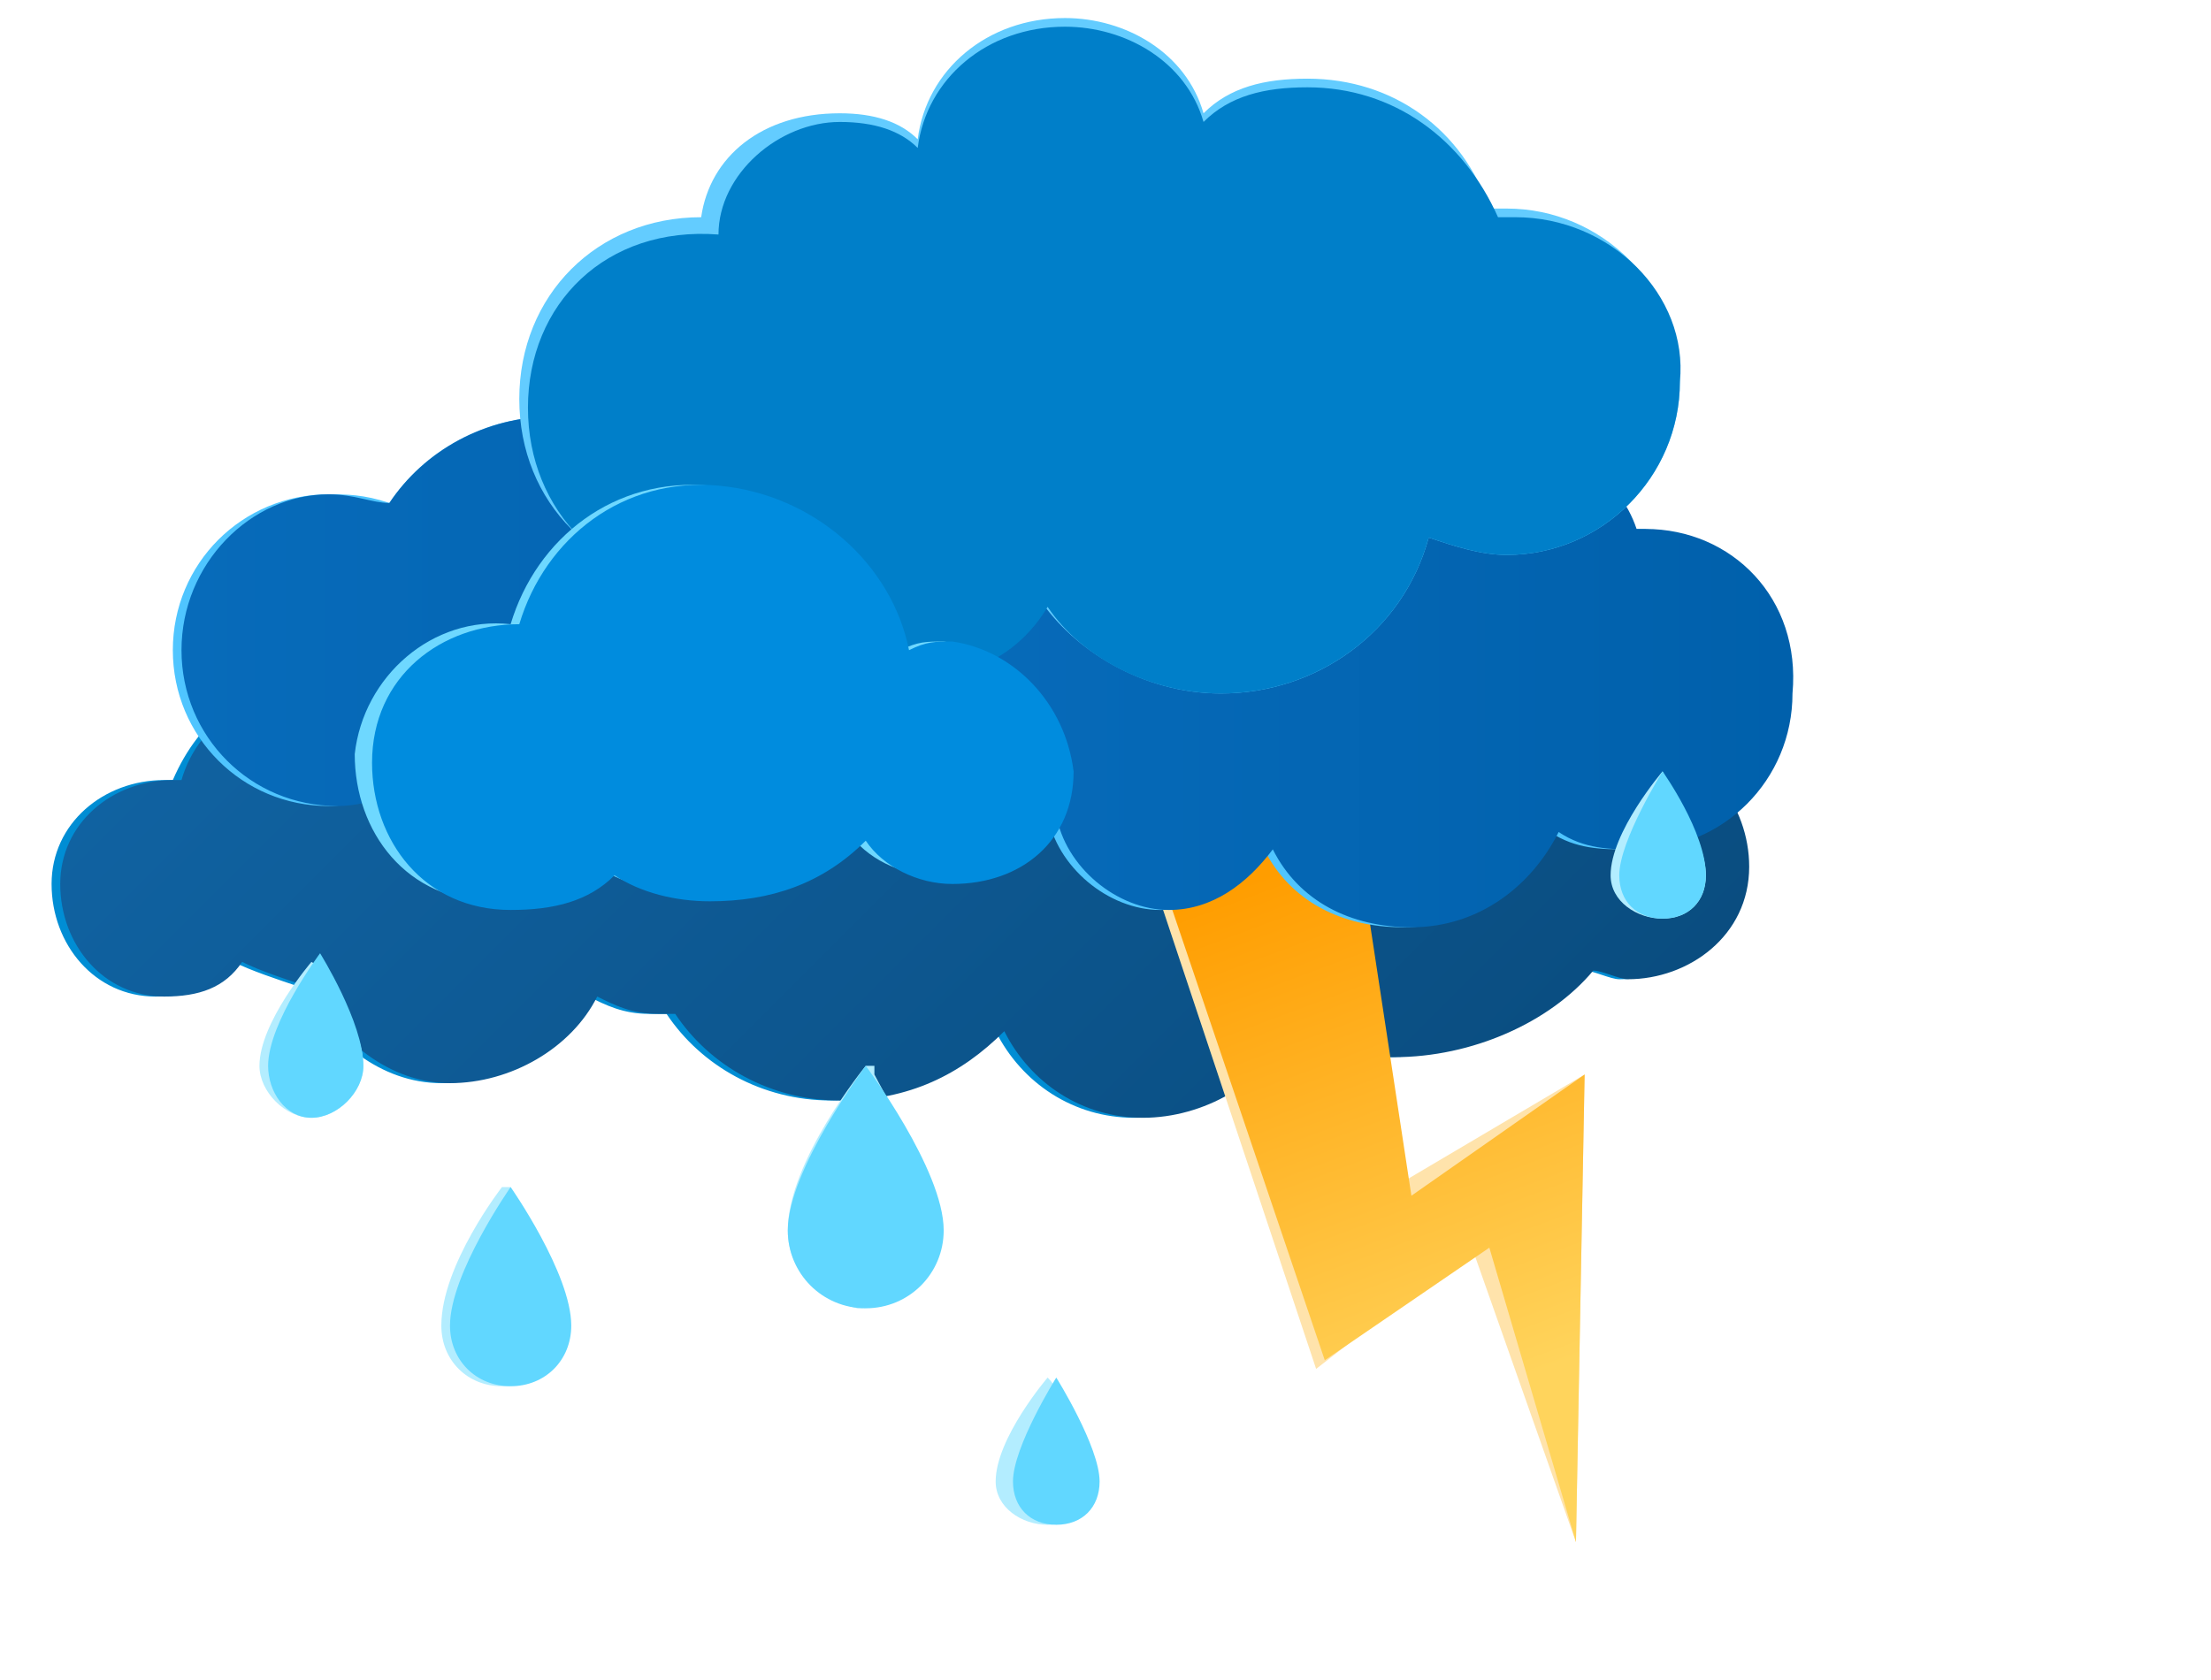 <svg width="246" height="187" viewBox="0 0 246 187" fill="none" xmlns="http://www.w3.org/2000/svg">
<path d="M182.09 82.956C180.162 77.174 177.271 72.356 172.453 68.501C173.417 64.646 174.38 61.755 174.38 57.901C175.344 39.591 160.889 25.136 143.543 24.172C130.052 23.209 117.524 31.881 112.706 43.446C111.742 43.446 110.779 43.446 109.815 43.446C97.287 42.482 87.651 48.264 80.905 56.937C78.978 55.973 77.05 55.01 75.123 55.01C65.486 55.01 56.813 61.755 56.813 72.356C56.813 74.283 56.813 75.246 56.813 77.174C53.922 77.174 51.031 80.065 49.104 82.956C46.213 79.101 41.395 76.21 35.613 76.21C27.903 75.246 22.121 80.065 19.23 86.81H18.267C11.521 86.81 5.739 91.629 5.739 98.374C5.739 105.12 10.557 110.902 17.303 110.902C21.158 110.902 24.049 109.938 25.976 107.047C27.903 108.011 30.794 108.975 33.685 109.938C36.576 115.72 42.358 120.539 49.104 120.539C55.85 120.539 62.595 116.684 65.486 110.902C67.414 111.866 69.341 112.829 72.232 112.829C73.196 112.829 74.159 112.829 74.159 112.829C78.014 118.611 84.76 122.466 92.469 122.466C100.178 122.466 105.96 119.575 110.779 114.757C113.67 120.539 119.452 124.393 126.197 124.393C132.943 124.393 139.689 120.539 142.58 114.757C146.434 116.684 150.289 117.648 154.143 117.648C162.816 117.648 171.489 113.793 176.308 108.011C177.271 108.011 179.199 108.975 180.162 108.975C186.908 108.975 193.654 104.156 193.654 96.447C194.617 88.738 188.835 82.956 182.09 82.956Z" fill="#008DD4"/>
<path d="M182.09 82.956C180.163 77.174 177.272 72.355 172.453 68.501C173.417 65.61 174.381 61.755 174.381 58.864C175.344 40.554 160.889 26.099 143.543 25.136C130.052 24.172 117.524 32.845 112.706 44.409C111.742 44.409 110.779 44.409 109.815 44.409C98.251 43.446 87.651 48.264 81.869 56.937C79.941 55.973 78.014 55.973 76.087 55.973C66.45 55.973 57.777 62.719 57.777 73.319C57.777 75.246 57.777 76.21 57.777 78.137C53.922 78.137 51.031 80.065 49.104 82.956C46.213 79.101 41.395 76.21 36.576 76.21C28.867 76.21 22.122 80.065 20.194 86.81H19.23C12.485 86.81 6.703 91.629 6.703 98.374C6.703 105.12 11.521 110.902 18.267 110.902C22.122 110.902 25.012 109.938 26.94 107.047C28.867 108.011 31.758 108.975 34.649 109.938C37.54 115.72 43.322 120.539 50.068 120.539C56.813 120.539 63.559 116.684 66.45 110.902C68.377 111.866 70.305 112.829 73.196 112.829C74.159 112.829 75.123 112.829 75.123 112.829C78.978 118.611 85.723 122.466 93.433 122.466C101.142 122.466 106.924 119.575 111.742 114.757C114.633 120.539 120.415 124.393 127.161 124.393C133.907 124.393 140.652 120.539 143.543 114.757C147.398 116.684 151.253 117.648 155.107 117.648C163.78 117.648 172.453 113.793 177.272 108.011C178.235 108.011 180.163 108.975 181.126 108.975C187.872 108.975 194.618 104.156 194.618 96.447C194.618 89.701 189.799 82.956 182.09 82.956Z" fill="url(#paint0_linear_2_1138)"/>
<path d="M130.052 64.646C131.015 61.755 131.015 58.864 131.015 55.01C131.015 35.736 115.597 19.354 95.36 19.354C79.941 19.354 66.45 30.918 62.595 46.337H61.632C53.922 46.337 47.177 50.191 43.322 55.973C40.431 55.01 38.504 55.01 36.576 55.01C26.94 55.01 19.23 62.719 19.23 72.356C19.23 81.992 26.94 89.701 36.576 89.701C40.431 89.701 44.286 87.774 47.177 85.847C51.031 88.738 55.85 90.665 61.632 90.665C67.414 90.665 73.196 88.738 77.05 84.883C82.832 88.738 89.578 90.665 97.287 90.665C104.033 90.665 110.778 88.738 115.597 85.847C118.488 88.738 121.379 90.665 126.197 90.665C133.906 90.665 139.688 84.883 139.688 77.174C138.725 71.392 134.87 66.573 130.052 64.646Z" fill="#4FC5FF"/>
<path d="M131.016 64.646C131.979 61.755 131.979 58.864 131.979 55.01C131.979 35.736 116.561 19.354 96.324 19.354C79.941 19.354 66.45 30.918 62.595 46.337H61.632C53.922 46.337 47.177 50.191 43.322 55.973C41.395 55.973 39.467 55.01 36.576 55.01C27.903 55.01 20.194 62.719 20.194 72.356C20.194 81.992 27.903 89.701 37.54 89.701C41.395 89.701 45.249 87.774 48.14 85.847C51.995 88.738 56.813 90.665 62.595 90.665C68.377 90.665 74.159 88.738 78.014 84.883C82.832 88.738 89.578 90.665 97.287 90.665C104.033 90.665 110.779 88.738 115.597 85.847C118.488 88.738 121.379 90.665 126.197 90.665C133.907 90.665 139.689 84.883 139.689 77.174C138.725 71.392 135.834 66.573 131.016 64.646Z" fill="url(#paint1_linear_2_1138)"/>
<path d="M150.289 88.738L155.107 132.103L176.308 119.575L175.344 171.613L163.78 138.848L146.434 152.34L125.234 88.738H150.289Z" fill="#FFE3AB"/>
<path d="M150.289 88.738L157.035 133.066L176.308 119.575L175.344 171.613L165.708 138.848L147.398 151.376L126.197 88.738H150.289Z" fill="url(#paint2_linear_2_1138)"/>
<path d="M182.09 58.864H181.126C179.199 53.082 173.417 49.227 166.671 49.227C164.744 49.227 162.817 49.227 160.889 50.191C158.962 44.409 153.18 40.554 147.398 40.554C141.616 40.554 135.834 44.409 133.907 50.191C132.943 50.191 131.979 50.191 131.979 50.191C125.234 50.191 119.452 55.01 119.452 61.755C118.488 61.755 117.524 61.755 116.561 61.755C108.851 61.755 102.106 68.501 102.106 76.21C102.106 83.919 108.851 90.665 116.561 90.665C117.524 96.447 123.306 101.265 129.088 101.265C133.907 101.265 137.761 98.374 140.652 94.52C143.543 100.302 149.325 103.193 156.071 103.193C163.78 103.193 169.562 98.374 172.453 92.592C175.344 94.52 178.235 94.52 181.126 94.52C190.763 94.52 198.472 86.81 198.472 77.174C198.472 67.537 191.727 58.864 182.09 58.864Z" fill="#4FC5FF"/>
<path d="M183.054 58.864H182.09C180.163 53.082 174.381 49.227 167.635 49.227C165.708 49.227 163.78 49.227 161.853 50.191C159.926 44.409 154.144 40.554 148.362 40.554C142.58 40.554 136.798 44.409 134.87 50.191C133.907 50.191 132.943 50.191 132.943 50.191C126.197 50.191 120.415 55.01 120.415 61.755C119.452 61.755 118.488 61.755 117.524 61.755C109.815 61.755 103.069 68.501 103.069 76.21C103.069 83.919 109.815 90.665 117.524 90.665C118.488 96.447 124.27 101.265 130.052 101.265C134.87 101.265 138.725 98.374 141.616 94.52C144.507 100.302 150.289 103.193 157.035 103.193C164.744 103.193 170.526 98.374 173.417 92.592C176.308 94.52 179.199 94.52 182.09 94.52C191.727 94.52 199.436 86.81 199.436 77.174C200.4 66.573 192.69 58.864 183.054 58.864Z" fill="url(#paint3_linear_2_1138)"/>
<path d="M167.635 23.209C166.671 23.209 165.708 23.209 165.708 23.209C162.817 14.536 155.107 8.754 145.471 8.754C140.652 8.754 136.798 9.717 133.907 12.608C131.979 5.863 125.234 2.008 118.488 2.008C109.815 2.008 103.069 7.79 102.106 15.499C100.178 13.572 97.287 12.608 93.433 12.608C84.76 12.608 78.978 17.427 78.014 24.172C66.45 24.172 57.777 32.845 57.777 44.409C57.777 55.973 66.45 64.646 78.014 64.646C81.869 64.646 84.76 63.682 87.651 61.755C88.614 68.501 94.396 74.283 102.106 74.283C107.888 74.283 112.706 71.392 115.597 66.573C119.452 72.356 127.161 77.174 135.834 77.174C146.434 77.174 156.071 70.428 158.962 59.828C161.853 60.791 164.744 61.755 167.635 61.755C178.235 61.755 186.908 53.082 186.908 42.482C186.908 31.882 178.235 23.209 167.635 23.209Z" fill="#63CCFF"/>
<path d="M168.598 24.172C167.635 24.172 166.671 24.172 166.671 24.172C162.816 15.499 155.107 9.717 145.471 9.717C140.652 9.717 136.798 10.681 133.907 13.572C131.979 6.826 125.234 2.972 118.488 2.972C109.815 2.972 103.069 8.754 102.106 16.463C100.178 14.536 97.287 13.572 93.433 13.572C86.687 13.572 79.941 19.354 79.941 26.1C67.414 25.136 58.741 33.809 58.741 45.373C58.741 56.937 67.414 65.61 78.978 65.61C82.832 65.61 85.723 64.646 88.614 62.719C89.578 69.465 95.36 75.246 103.069 75.246C108.851 75.246 113.67 72.356 116.561 67.537C120.415 73.319 128.125 77.174 135.834 77.174C146.434 77.174 156.071 70.428 158.962 59.828C161.853 60.791 164.744 61.755 167.635 61.755C178.235 61.755 186.908 53.082 186.908 42.482C187.872 32.845 179.199 24.172 168.598 24.172Z" fill="#007FC9"/>
<path d="M104.997 71.392C103.069 71.392 102.106 71.392 100.178 72.356C98.251 62.719 89.578 55.01 78.978 54.046C68.377 53.082 59.705 59.828 56.813 69.465C48.141 68.501 40.431 75.246 39.468 83.919C39.468 92.592 45.249 100.302 54.886 100.302C59.705 100.302 63.559 99.338 66.45 96.447C69.341 98.374 73.196 99.338 77.05 99.338C83.796 99.338 89.578 97.411 94.396 92.592C96.324 95.483 100.178 97.411 104.033 97.411C111.742 97.411 117.524 92.592 117.524 84.883C117.524 78.138 112.706 72.356 104.997 71.392Z" fill="#6ED8FF"/>
<path d="M105.96 71.392C104.033 71.392 103.069 71.392 101.142 72.356C99.215 62.719 90.542 55.01 79.941 54.046C69.341 53.082 60.668 59.828 57.777 69.465C49.104 69.465 41.395 75.246 41.395 84.883C41.395 93.556 47.177 101.265 56.813 101.265C61.632 101.265 65.486 100.302 68.377 97.411C71.268 99.338 75.123 100.302 78.978 100.302C85.723 100.302 91.505 98.374 96.324 93.556C98.251 96.447 102.106 98.374 105.96 98.374C113.67 98.374 119.452 93.556 119.452 85.847C118.488 78.138 112.706 72.356 105.96 71.392Z" fill="#008CDE"/>
<path d="M62.596 147.521C62.596 151.376 59.705 154.267 55.85 154.267C51.995 154.267 49.104 151.376 49.104 147.521C49.104 140.776 55.85 132.103 55.85 132.103H56.813C56.813 132.103 56.813 132.103 56.813 133.066C57.777 134.03 62.596 142.703 62.596 147.521Z" fill="#B3EDFF"/>
<path d="M63.559 147.521C63.559 151.376 60.668 154.267 56.814 154.267C52.959 154.267 50.068 151.376 50.068 147.521C50.068 141.739 56.814 132.103 56.814 132.103C56.814 132.103 63.559 141.739 63.559 147.521Z" fill="#61D7FF"/>
<path d="M40.431 118.611C40.431 121.502 37.54 124.393 34.649 124.393C31.758 124.393 28.867 121.502 28.867 118.611C28.867 113.793 34.649 107.047 34.649 107.047C36.577 108.011 40.431 114.757 40.431 118.611Z" fill="#B3EDFF"/>
<path d="M40.431 118.611C40.431 121.502 37.54 124.393 34.649 124.393C31.758 124.393 29.831 121.502 29.831 118.611C29.831 113.793 35.613 106.084 35.613 106.084C35.613 106.084 40.431 113.793 40.431 118.611Z" fill="#61D7FF"/>
<path d="M189.799 97.411C189.799 100.302 187.872 102.229 184.981 102.229C182.09 102.229 179.199 100.302 179.199 97.411C179.199 92.592 184.981 85.847 184.981 85.847C185.945 87.774 189.799 93.556 189.799 97.411Z" fill="#B3EDFF"/>
<path d="M189.799 97.411C189.799 100.302 187.872 102.229 184.981 102.229C182.09 102.229 180.163 100.302 180.163 97.411C180.163 93.556 184.981 85.847 184.981 85.847C184.981 85.847 189.799 92.592 189.799 97.411Z" fill="#61D7FF"/>
<path d="M121.379 164.867C121.379 167.758 119.452 169.686 116.561 169.686C113.67 169.686 110.779 167.758 110.779 164.867C110.779 160.049 116.561 153.303 116.561 153.303C118.488 155.231 121.379 161.013 121.379 164.867Z" fill="#B3EDFF"/>
<path d="M122.343 164.867C122.343 167.758 120.415 169.686 117.524 169.686C114.633 169.686 112.706 167.758 112.706 164.867C112.706 161.013 117.524 153.303 117.524 153.303C117.524 153.303 122.343 161.013 122.343 164.867Z" fill="#61D7FF"/>
<path d="M104.033 136.921C104.033 141.739 100.178 145.594 95.36 145.594C91.505 144.63 87.651 141.739 87.651 136.921C87.651 129.212 96.324 118.611 96.324 118.611H97.287C97.287 118.611 97.287 118.611 97.287 119.575C98.251 121.502 104.033 131.139 104.033 136.921Z" fill="#B3EDFF"/>
<path d="M104.997 136.921C104.997 141.739 101.142 145.594 96.324 145.594C91.505 145.594 87.651 141.739 87.651 136.921C87.651 130.175 96.324 118.611 96.324 118.611C96.324 118.611 104.997 130.175 104.997 136.921Z" fill="#61D7FF"/>
<defs>
<linearGradient id="paint0_linear_2_1138" x1="58.117" y1="41.836" x2="155.983" y2="139.702" gradientUnits="userSpaceOnUse">
<stop stop-color="#1062A1"/>
<stop offset="1" stop-color="#0A4D80"/>
</linearGradient>
<linearGradient id="paint1_linear_2_1138" x1="19.837" y1="55.418" x2="139.053" y2="55.418" gradientUnits="userSpaceOnUse">
<stop stop-color="#076BBA"/>
<stop offset="1" stop-color="#0060AB"/>
</linearGradient>
<linearGradient id="paint2_linear_2_1138" x1="168.521" y1="153.655" x2="146.673" y2="95.177" gradientUnits="userSpaceOnUse">
<stop stop-color="#FFD45C"/>
<stop offset="1" stop-color="#FF9D00"/>
</linearGradient>
<linearGradient id="paint3_linear_2_1138" x1="102.234" y1="71.544" x2="200.201" y2="71.544" gradientUnits="userSpaceOnUse">
<stop stop-color="#076BBA"/>
<stop offset="1" stop-color="#0060AB"/>
</linearGradient>
</defs>
</svg>
